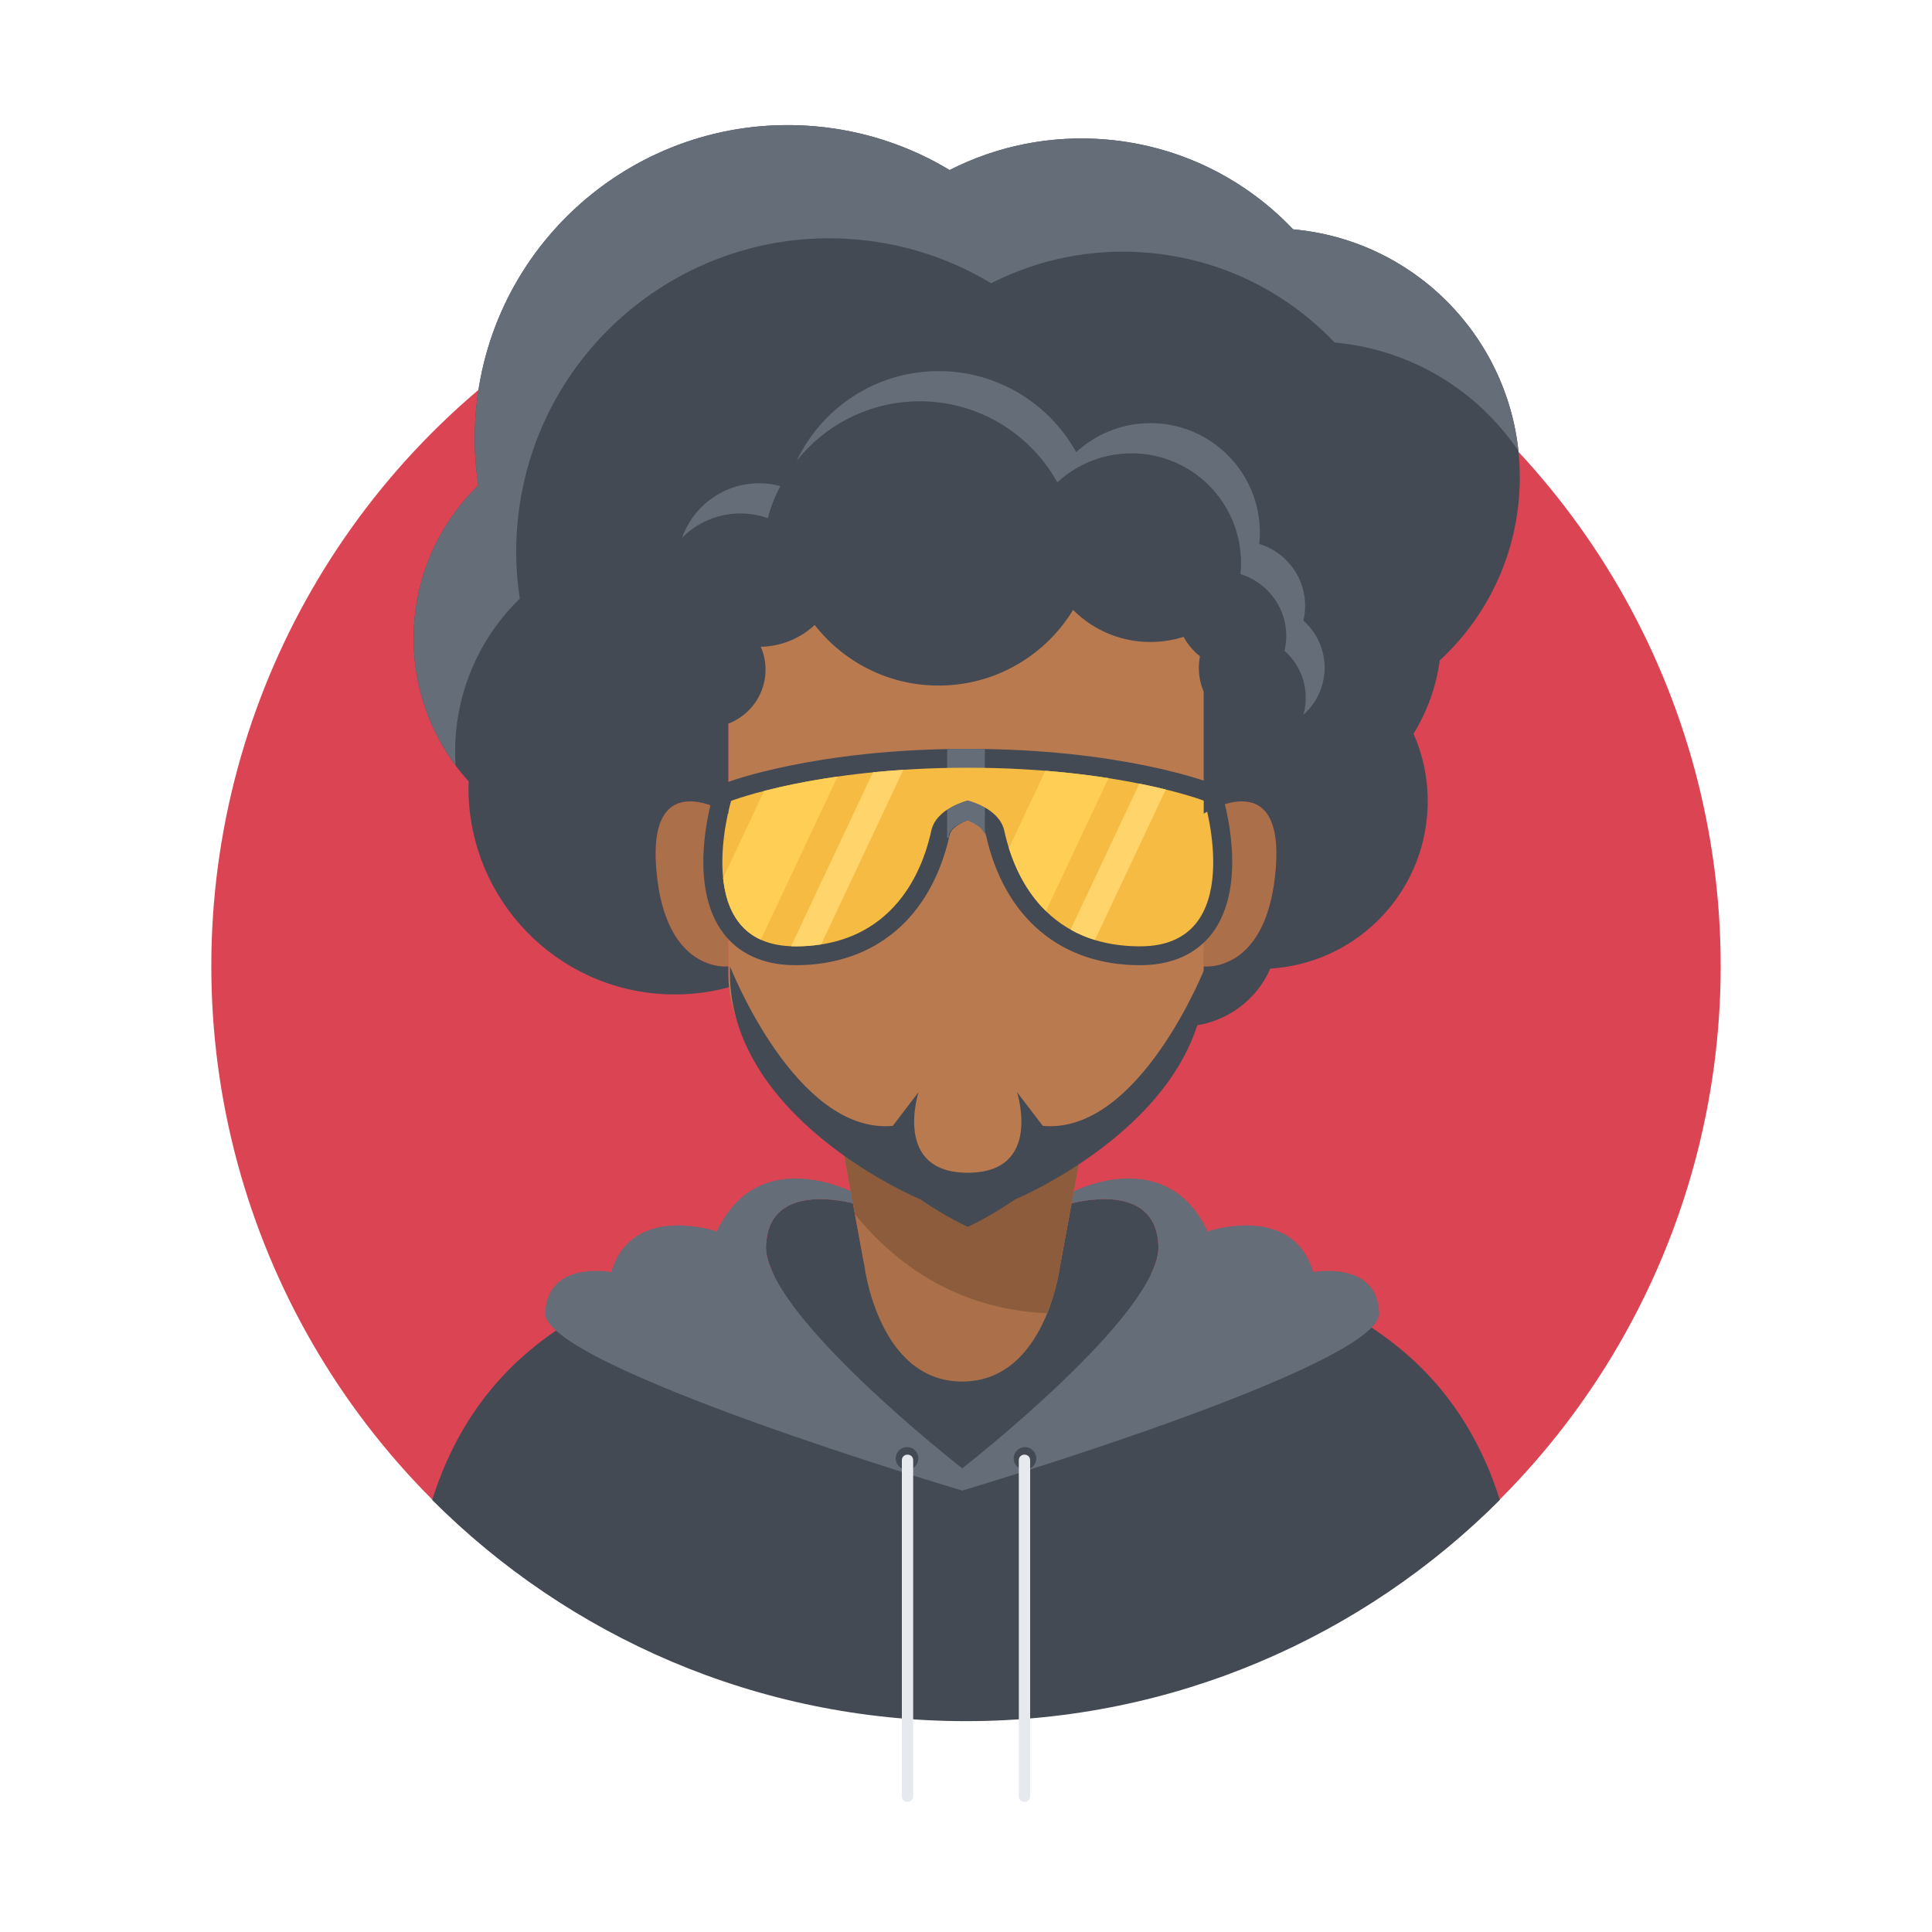 <?xml version="1.0" encoding="iso-8859-1"?>
<!-- Generator: Adobe Illustrator 16.0.3, SVG Export Plug-In . SVG Version: 6.00 Build 0)  -->
<!DOCTYPE svg PUBLIC "-//W3C//DTD SVG 1.1 Basic//EN" "http://www.w3.org/Graphics/SVG/1.1/DTD/svg11-basic.dtd">
<svg version="1.1" baseProfile="basic" xmlns="http://www.w3.org/2000/svg" xmlns:xlink="http://www.w3.org/1999/xlink" x="0px"
	 y="0px" width="512px" height="512px" viewBox="0 0 512 512" xml:space="preserve">
<g id="Layer_159" display="none">
	<rect x="512" y="512" display="inline" fill="#FFFFFF" width="512" height="512"/>
	<rect x="512" display="inline" fill="#FFFFFF" width="512" height="512"/>
	<rect display="inline" fill="#FFFFFF" width="512" height="512"/>
	<rect x="-512" display="inline" fill="#FFFFFF" width="512" height="512"/>
	<rect y="512" display="inline" fill="#FFFFFF" width="512" height="512"/>
	<rect x="-512" y="512" display="inline" fill="#FFFFFF" width="512" height="512"/>
</g>
<g id="female" display="none">
	<g id="avatar15_1_" display="inline">
		<g id="baclk">
		</g>
		<g id="hair_back_8_">
		</g>
		<g id="clothes_30_">
		</g>
		<g id="face_98_">
		</g>
		<g id="hair_front_8_">
		</g>
	</g>
	<g id="avatar14_1_" display="inline">
		<g id="back_16_">
		</g>
		<g id="hair_back">
		</g>
		<g id="clothes_17_">
		</g>
		<g id="face_57_">
		</g>
		<g id="hair_front">
		</g>
	</g>
	<g id="avatar13_1_" display="inline">
		<g id="back_x27_">
		</g>
		<g id="clothes">
		</g>
		<g id="face">
		</g>
		<g id="hair">
		</g>
	</g>
	<g id="avatar12_1_" display="inline">
		<g id="back_27_">
		</g>
		<g id="clothes_29_">
		</g>
		<g id="face_97_">
		</g>
		<g id="hair_20_">
		</g>
	</g>
	<g id="avatar11_1_" display="inline">
		<g id="back_26_">
		</g>
		<g id="clothes_28_">
		</g>
		<g id="face_95_">
		</g>
		<g id="hair_19_">
		</g>
	</g>
	<g id="avatar10_1_" display="inline">
		<g id="back_25_">
		</g>
		<g id="clothes_27_">
		</g>
		<g id="face_94_">
		</g>
		<g id="glasses_11_">
		</g>
		<g id="hair_18_">
		</g>
	</g>
	<g id="avatar9_1_" display="inline">
		<g id="back_24_">
		</g>
		<g id="clothes_26_">
		</g>
		<g id="face_92_">
		</g>
		<g id="hair_17_">
		</g>
	</g>
	<g id="avatar8_1_" display="inline">
		<g id="back_23_">
		</g>
		<g id="hair_back_7_">
		</g>
		<g id="clothes_25_">
		</g>
		<g id="face_91_">
		</g>
		<g id="hair_front_7_">
		</g>
	</g>
	<g id="avatar7_1_" display="inline">
		<g id="back_22_">
		</g>
		<g id="clothes_24_">
		</g>
		<g id="face_90_">
		</g>
		<g id="necklace_1_">
		</g>
		<g id="earings_1_">
		</g>
		<g id="hair_16_">
		</g>
	</g>
	<g id="avatar6_1_" display="inline">
		<g id="back_21_">
		</g>
		<g id="hair_back_6_">
		</g>
		<g id="clothes_23_">
		</g>
		<g id="face_89_">
		</g>
		<g id="glasses_12_">
		</g>
		<g id="hair_front_6_">
		</g>
	</g>
	<g id="avatar5_1_" display="inline">
		<g id="back_20_">
		</g>
		<g id="hair_back_5_">
		</g>
		<g id="clothes_22_">
		</g>
		<g id="face_88_">
		</g>
		<g id="glasses_9_">
		</g>
		<g id="hair_front_5_">
		</g>
	</g>
	<g id="avatar4_1_" display="inline">
		<g id="back_19_">
		</g>
		<g id="hair_back_4_">
		</g>
		<g id="clothes_21_">
		</g>
		<g id="face_87_">
		</g>
		<g id="earing_1_">
		</g>
		<g id="hair_front_4_">
		</g>
	</g>
	<g id="avatar3_1_" display="inline">
		<g id="back_18_">
		</g>
		<g id="hair_back_3_">
		</g>
		<g id="clothes_20_">
		</g>
		<g id="face_86_">
		</g>
		<g id="earings">
		</g>
		<g id="glasses_8_">
		</g>
		<g id="hair_front_3_">
		</g>
	</g>
	<g id="avatar2_1_" display="inline">
		<g id="Layebackr_167">
		</g>
		<g id="hair_back_2_">
		</g>
		<g id="clothes_19_">
		</g>
		<g id="necklace">
		</g>
		<g id="face_85_">
		</g>
		<g id="hair_front_2_">
		</g>
	</g>
	<g id="avatar1_1_" display="inline">
		<g id="back_17_">
		</g>
		<g id="hair_back_1_">
		</g>
		<g id="clothes_18_">
		</g>
		<g id="face_84_">
		</g>
		<g id="hair_front_1_">
		</g>
	</g>
</g>
<g id="male">
	<g id="avatar20">
		<g id="back_32_">
		</g>
		<g id="clothes_34_">
		</g>
		<g id="face_100_">
		</g>
		<g id="hair_22_">
		</g>
	</g>
	<g id="avatar19">
		<g id="back_31_">
		</g>
		<g id="clothes_33_">
		</g>
		<g id="face_99_">
		</g>
		<g id="scaft">
		</g>
		<g id="hat">
		</g>
	</g>
	<g id="avatar18">
		<g id="back_30_">
		</g>
		<g id="clothes_32_">
		</g>
		<g id="face_55_">
		</g>
		<g id="earings_2_">
		</g>
		<g id="hair_21_">
		</g>
	</g>
	<g id="avatar17">
		<g id="back_29_">
		</g>
		<g id="hair_back_10_">
		</g>
		<g id="clothes_31_">
		</g>
		<g id="face_2_">
		</g>
		<g id="glasses_10_">
		</g>
		<g id="hair_front_10_">
		</g>
	</g>
	<g id="avatar16">
		<g id="back_28_">
		</g>
		<g id="hair_back_9_">
		</g>
		<g id="clothes_1_">
		</g>
		<g id="face_1_">
		</g>
		<g id="hair_front_9_">
		</g>
	</g>
	<g id="avatar15">
		<g id="back_5_">
		</g>
		<g id="clothes_6_">
		</g>
		<g id="face_29_">
		</g>
		<g id="glasses_4_">
		</g>
		<g id="hair_8_">
		</g>
	</g>
	<g id="avatar14">
		<g id="back_6_">
		</g>
		<g id="clothes_7_">
		</g>
		<g id="face_42_">
		</g>
		<g id="earings_3_">
		</g>
		<g id="hair_9_">
		</g>
	</g>
	<g id="avatar13">
		<g id="back_7_">
		</g>
		<g id="clothes_8_">
		</g>
		<g id="face_43_">
		</g>
		<g id="glasses_5_">
		</g>
		<g id="hair_10_">
		</g>
	</g>
	<g id="avatar12">
		<g id="back_8_">
		</g>
		<g id="clothes_9_">
		</g>
		<g id="face_44_">
		</g>
		<g id="beard_6_">
		</g>
		<g id="hair_11_">
		</g>
	</g>
	<g id="avatar11">
		<g id="back_9_">
		</g>
		<g id="clothes_10_">
		</g>
		<g id="face_45_">
		</g>
		<g id="glass">
		</g>
		<g id="hair_12_">
		</g>
	</g>
	<g id="avatar10">
		<g id="back_10_">
		</g>
		<g id="clothes_11_">
		</g>
		<g id="face_46_">
		</g>
		<g id="beard_7_">
		</g>
		<g id="glasses_6_">
		</g>
		<g id="hair_13_">
		</g>
	</g>
	<g id="avatar9">
		<g id="back_11_">
		</g>
		<g id="clothes_12_">
		</g>
		<g id="face_47_">
		</g>
		<g id="glasses_3_">
		</g>
		<g id="hair_7_">
		</g>
	</g>
	<g id="avatar8">
		<g id="back_12_">
		</g>
		<g id="clothes_13_">
		</g>
		<g id="face_48_">
		</g>
		<g id="beard_5_">
		</g>
		<g id="glasses_7_">
		</g>
		<g id="hair_6_">
		</g>
	</g>
	<g id="avatar7">
		<g id="back_4_">
		</g>
		<g id="clothes_14_">
		</g>
		<g id="face_11_">
		</g>
		<g id="hair_14_">
		</g>
	</g>
	<g id="avatar6">
		<g id="back_13_">
		</g>
		<g id="clothes_15_">
		</g>
		<g id="face_16_">
		</g>
		<g id="glasses_2_">
		</g>
		<g id="beard_4_">
		</g>
		<g id="hair_5_">
		</g>
	</g>
	<g id="avatar5">
		<g id="back_14_">
		</g>
		<g id="clothes_5_">
		</g>
		<g id="face_38_">
		</g>
		<g id="beard_3_">
		</g>
		<g id="hair_4_">
		</g>
	</g>
	<g id="avatar4">
		<g id="back_3_">
			<circle fill="#DA4453" cx="256" cy="256" r="200"/>
		</g>
		<g id="clothes_4_">
			<path id="_x31_0_12_" fill="#434A54" d="M372.668,358.789c-7.353-6.355-19.364-14.563-30.666-15.666
				c-7.258-0.709-86.002-13-86.002-13s-78.744,12.291-86.002,13c-11.302,1.104-23.313,9.311-30.666,15.666
				c-13.417,11.598-20.781,25.84-24.795,38.711c36.195,36.219,86.213,58.621,141.463,58.621s105.268-22.402,141.463-58.621
				C393.449,384.629,386.085,370.387,372.668,358.789z"/>
			<path id="_x39__15_" fill="#434A54" d="M229.057,335.355l-3.025-16.465c-4.22-1.055-22.44-4.68-23.03,11.232
				C202.334,348.121,255,389.121,255,389.121l-10.289-25.637C231.531,356.043,229.057,335.355,229.057,335.355z"/>
			<path id="_x38__21_" fill="#434A54" d="M280.943,335.355l3.025-16.465c4.22-1.055,22.44-4.68,23.03,11.232
				C307.666,348.121,255,389.121,255,389.121l10.289-25.637C278.469,356.043,280.943,335.355,280.943,335.355z"/>
			<path id="_x35__52_" fill="#656D78" d="M348,337.121c-5.5-18.5-27.955-10.777-27.955-10.777
				c-10.543-22.4-33.758-11.484-35.492-10.631l-0.584,3.178c4.22-1.055,22.44-4.68,23.03,11.232
				C307.666,348.121,255,389.121,255,389.121l0,0c0,0-52.666-41-51.999-58.998c0.59-15.912,18.811-12.287,23.03-11.232l-0.584-3.178
				c-1.734-0.854-24.949-11.77-35.492,10.631c0,0-22.455-7.723-27.955,10.777c0,0-17-3.221-17.5,10.867S254.945,395,254.945,395
				h0.109c0,0,110.945-32.924,110.445-47.012S348,337.121,348,337.121z"/>
			<circle id="_x34__68_" fill="#434A54" cx="240.375" cy="386.496" r="3"/>
			<circle id="_x33__75_" fill="#434A54" cx="271.625" cy="386.496" r="3"/>
			<path id="_x32__79_" fill="#E6E9ED" d="M273,387c0,0,0,66,0,89c0,2-3,2-3,0c0-23,0-66,0-89C270,385,273,385,273,387
				C273,387,273,385,273,387z"/>
			<path id="_x31__96_" fill="#E6E9ED" d="M239,387c0,0,0,66,0,89c0,2,3,2,3,0c0-23,0-66,0-89C242,385,239,385,239,387
				C239,387,239,385,239,387z"/>
			<path id="_x37__37_" fill="#AB7049" d="M255,252.121l-42.25-5.5l16.307,88.734c0,0,3.666,30.766,25.943,30.766
				s25.943-30.766,25.943-30.766l16.307-88.734L255,252.121z"/>
			<path id="_x36__47_" fill="#8C5C3C" d="M289,261.621l-69.525,21.592l7.086,38.557c10.66,13.145,26.918,25.186,50.957,26.264
				c2.709-6.691,3.426-12.678,3.426-12.678l12.127-65.99C290.686,264.568,289,261.621,289,261.621z"/>
		</g>
		<g id="face_13_">
			<path id="ear_133_" fill="#AB7049" d="M193,215.621c0,0-21.309-13.5-19.104,14.5s19.104,26,19.104,26V215.621z"/>
			<path id="ear_130_" fill="#AB7049" d="M319,215.621c0,0,21.31-13.5,19.104,14.5c-2.204,28-19.104,26-19.104,26V215.621z"/>
			<path id="face_82_" fill="#BA7A50" d="M256,143.383c-63,0-63,34.738-63,34.738s0,59.5,0,80s19.237,36.287,35.226,50
				c13.408,11.5,27.774,11,27.774,11s14.366,0.5,27.774-11c15.988-13.713,35.226-29.5,35.226-50s0-80,0-80S319,143.383,256,143.383z
				"/>
		</g>
		<g id="beard_2_">
			<path id="_x31__91_" fill="#434A54" d="M319.473,256.121c0,0-17.453,44.584-43.119,42.25l-6.843-8.957
				c0,0,6.962,21.375-13.038,21.375s-13.038-21.375-13.038-21.375l-6.843,8.957c-25.666,2.334-43.119-42.25-43.119-42.25
				c-1.431,40.166,50.334,61.668,50.334,61.668c7.352,5,12.666,7.332,12.666,7.332s5.314-2.332,12.666-7.332
				C269.139,317.789,320.903,296.287,319.473,256.121z"/>
		</g>
		<g id="glasses_1_">
			<path id="_x37__48_" fill="#434A54" d="M302.139,255.789c-21.099,0-35.999-12.605-40.881-34.584
				c-0.386-1.734-2.935-3.141-4.788-3.844c-1.84,0.699-4.396,2.107-4.782,3.844c-4.882,21.979-19.782,34.584-40.881,34.584
				c-10.593,0-16.288-4.674-19.202-8.594c-9.406-12.66-3.357-34.002-2.637-36.393l0.704-2.34l2.279-0.881
				c0.963-0.373,24.054-9.127,64.521-9.127s63.559,8.754,64.521,9.127l2.279,0.881l0.704,2.34c0.721,2.391,6.77,23.732-2.637,36.393
				C318.427,251.115,312.731,255.789,302.139,255.789z"/>
			<path id="_x36__54_" fill="#656D78" d="M261,198.506c-1-0.029-3.299-0.051-5-0.051s-3,0.021-5,0.051v23.596
				c1-0.299,0.384-0.594,0.451-0.896c0.386-1.736,3.061-3.145,4.9-3.844c1.854,0.703,4.225,2.109,4.611,3.844
				c0.066,0.303,0.037,0.598,0.037,0.896V198.506z"/>
			<path id="_x35__57_" fill="#F6BB42" d="M319.19,212.244c0,0-22.718-8.789-62.718-8.789s-62.718,8.789-62.718,8.789
				s-11.614,38.545,17.052,38.545s34.667-24.666,36-30.668c1.333-6,9.666-8,9.666-8s8.333,2,9.666,8
				c1.333,6.002,7.334,30.668,36,30.668S319.19,212.244,319.19,212.244z"/>
			<path id="_x34__73_" fill="#FFCE54" d="M202.498,209.607l-10.865,23.072c0.688,6.752,3.271,13.309,9.987,16.348l20.354-43.227
				C213.735,206.975,207.199,208.396,202.498,209.607z"/>
			<path id="_x33__84_" fill="#FFD56B" d="M231.348,204.674l-21.703,46.09c0.381,0.014,0.767,0.025,1.162,0.025
				c2.434,0,4.691-0.191,6.809-0.52l21.783-46.262C236.593,204.193,233.913,204.418,231.348,204.674z"/>
			<path id="_x32__93_" fill="#FFCE54" d="M277.016,204.26l-9.649,20.492c1.47,4.686,4.302,11.303,9.821,16.699l16.591-35.232
				C288.854,205.449,283.256,204.758,277.016,204.26z"/>
			<path id="_x31__105_" fill="#FFD56B" d="M301.937,207.672l-18.211,38.674c1.933,1.09,4.064,2.031,6.438,2.758l18.777-39.875
				C306.898,208.725,304.561,208.197,301.937,207.672z"/>
		</g>
		<g id="hair_3_">
			<path id="_x34__64_" fill="#434A54" d="M342.68,60.777c-12.515-13.184-29.688-22.047-49.217-23.779
				c-14.978-1.328-29.328,1.721-41.811,8.066c-10.474-6.322-22.507-10.428-35.515-11.582c-45.66-4.051-85.96,29.68-90.012,75.34
				c-0.6,6.76-0.353,13.396,0.62,19.82c-9.375,9.115-15.663,21.492-16.91,35.539c-1.447,16.314,4.188,31.617,14.354,42.891
				c-0.973,28.805,20.744,53.674,49.802,56.252c6.648,0.59,13.122-0.04,19.206-1.699c-0.125-1.152-0.197-2.319-0.197-3.504
				c0-0.61,0-1.281,0-2c0,0-16.9,2-19.104-26s19.104-14.5,19.104-14.5c0-7.967,0-16.145,0-23.837
				c6.044-2.3,10.201-8.286,9.86-15.093c-0.095-1.883-0.54-3.66-1.245-5.295c0.215-0.004,0.429-0.006,0.646-0.016
				c5.288-0.266,10.036-2.408,13.638-5.748c8.066,10.326,20.855,16.703,34.936,15.998c14.328-0.717,26.6-8.594,33.534-19.99
				c5.593,5.592,13.438,8.887,21.958,8.461c2.554-0.129,5.012-0.586,7.34-1.324c1.095,1.996,2.568,3.744,4.326,5.152
				c-0.229,1.246-0.334,2.531-0.268,3.852c0.099,1.977,0.556,3.845,1.275,5.571c0,9.941,0,21.308,0,32.269
				c0,0,21.309-13.5,19.104,14.5s-19.104,26-19.104,26c0,0.719,0,1.39,0,2c0,4.832-1.068,9.398-2.896,13.74
				c9.113-1.035,16.936-6.897,20.542-15.178c21.593-1.291,39.57-18.215,41.54-40.412c0.687-7.738-0.659-15.184-3.588-21.822
				c3.554-5.766,5.986-12.332,6.95-19.428c11.623-10.734,19.45-25.654,20.959-42.656C405.727,96.078,378.949,64.051,342.68,60.777z"
				/>
			<path id="_x33__71_" fill="#656D78" d="M120.836,194.182c1.247-14.047,7.535-26.424,16.91-35.539
				c-0.973-6.424-1.22-13.061-0.62-19.82c4.052-45.66,44.352-79.391,90.012-75.34c13.008,1.154,25.041,5.26,35.515,11.582
				c12.482-6.346,26.833-9.395,41.811-8.066c19.529,1.732,36.702,10.596,49.217,23.779c20.511,1.852,37.98,12.902,48.711,28.715
				c-3.259-30.705-27.808-55.836-59.711-58.715c-12.515-13.184-29.688-22.047-49.217-23.779
				c-14.978-1.328-29.328,1.721-41.811,8.066c-10.474-6.322-22.507-10.428-35.515-11.582c-45.66-4.051-85.96,29.68-90.012,75.34
				c-0.6,6.76-0.353,13.396,0.62,19.82c-9.375,9.115-15.663,21.492-16.91,35.539c-1.273,14.357,2.942,27.928,10.898,38.66
				C120.554,200,120.576,197.107,120.836,194.182z"/>
			<path id="_x32__77_" fill="#656D78" d="M195.094,136.102c2.938-0.146,5.769,0.301,8.377,1.234c0.789-2.98,1.908-5.83,3.306-8.516
				c-2.125-0.568-4.368-0.834-6.683-0.719c-9.048,0.453-16.516,6.395-19.354,14.439
				C184.416,138.807,189.447,136.385,195.094,136.102z"/>
			<path id="_x31__95_" fill="#656D78" d="M345.411,164.471c0.36-1.531,0.527-3.137,0.444-4.787
				c-0.372-7.422-5.414-13.488-12.133-15.543c0.15-1.457,0.192-2.945,0.117-4.453c-0.802-15.996-14.418-28.314-30.415-27.514
				c-7.062,0.354-13.404,3.207-18.219,7.658c-7.467-13.461-22.129-22.252-38.54-21.432c-15.836,0.793-29.152,10.334-35.531,23.705
				c7.19-9.047,18.081-15.082,30.531-15.705c16.411-0.82,31.073,7.971,38.54,21.432c4.814-4.451,11.157-7.305,18.219-7.658
				c15.997-0.801,29.613,11.518,30.415,27.514c0.075,1.508,0.033,2.996-0.117,4.453c6.719,2.055,11.761,8.121,12.133,15.543
				c0.083,1.65-0.084,3.256-0.444,4.787c3.24,2.867,5.372,6.98,5.605,11.643c0.092,1.84-0.13,3.617-0.598,5.299
				c3.652-3.24,5.86-8.043,5.598-13.299C350.783,171.451,348.651,167.338,345.411,164.471z"/>
		</g>
	</g>
	<g id="avatar3">
		<g id="back_15_">
		</g>
		<g id="clothes_16_">
		</g>
		<g id="face_49_">
		</g>
		<g id="hair_15_">
		</g>
	</g>
	<g id="avatar2">
		<g id="back_2_">
		</g>
		<g id="clothes_3_">
		</g>
		<g id="face_9_">
		</g>
		<g id="beard_1_">
		</g>
		<g id="hair_2_">
		</g>
	</g>
	<g id="avatar1">
		<g id="back_1_">
		</g>
		<g id="clothes_2_">
		</g>
		<g id="face_6_">
		</g>
		<g id="hair_1_">
		</g>
	</g>
</g>
</svg>
